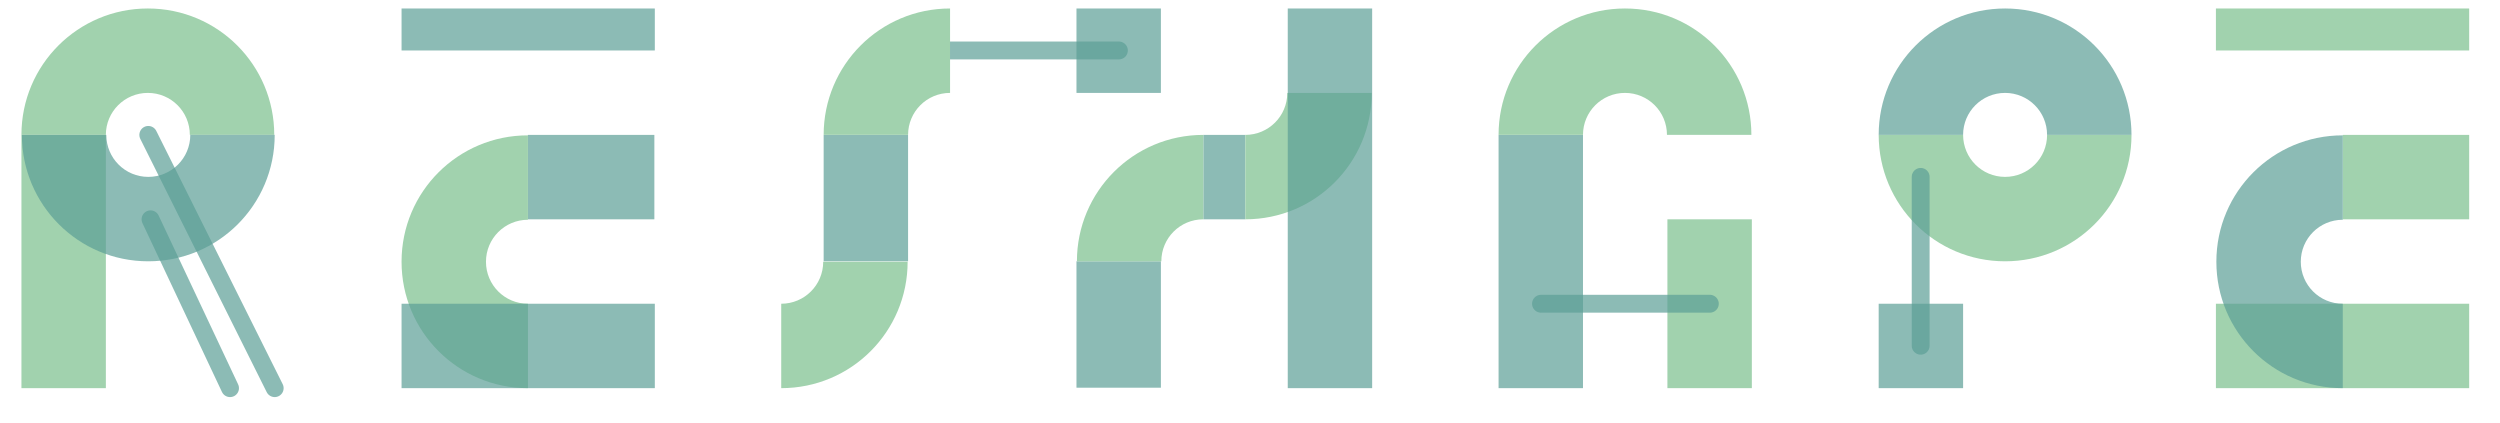 <?xml version="1.0" encoding="utf-8"?>
<!-- Generator: Adobe Illustrator 19.2.1, SVG Export Plug-In . SVG Version: 6.00 Build 0)  -->
<svg version="1.1" id="Layer_1" xmlns="http://www.w3.org/2000/svg" xmlns:xlink="http://www.w3.org/1999/xlink" x="0px" y="0px"
	 viewBox="0 0 559.7 94.7" style="enable-background:new 0 0 559.7 94.7;" xml:space="preserve">
<style type="text/css">
	.st0{opacity:0.7;fill:none;stroke:#5C9F96;stroke-width:4;stroke-linecap:round;stroke-miterlimit:10;}
	.st1{opacity:0.7;fill:#5C9F96;}
	.st2{fill:#A1D2AE;}
</style>
<g>
	<line class="st0" x1="61.5" y1="86.9" x2="33.2" y2="30.2"/>
	<line class="st0" x1="51.5" y1="86.9" x2="33.7" y2="49.1"/>
	<rect x="89.9" y="1.9" class="st1" width="56.7" height="9.4"/>
	<rect x="118.2" y="30.2" class="st1" width="28.3" height="18.9"/>
	<rect x="184.4" y="30.2" class="st1" width="18.9" height="28.3"/>
	<rect x="241" y="58.5" class="st1" width="18.9" height="28.3"/>
	<rect x="4.8" y="30.2" class="st2" width="18.9" height="56.7"/>
	<rect x="373.3" y="49.1" class="st2" width="18.9" height="37.8"/>
	<rect x="335.5" y="30.2" class="st1" width="18.9" height="56.7"/>
	<rect x="241" y="1.9" class="st1" width="18.9" height="18.9"/>
	<rect x="269.4" y="30.2" class="st1" width="9.4" height="18.9"/>
	<line class="st0" x1="212.7" y1="11.3" x2="250.5" y2="11.3"/>
	<line class="st0" x1="382.8" y1="68" x2="345" y2="68"/>
	<path class="st2" d="M118.2,86.9c-15.7,0-28.3-12.7-28.3-28.3c0-15.7,12.7-28.3,28.3-28.3c0,0,0,8.5,0,18.9c-5.2,0-9.4,4.2-9.4,9.4
		s4.2,9.4,9.4,9.4C118.2,68,118.2,76.4,118.2,86.9z"/>
	<rect x="496.1" y="1.9" class="st2" width="56.7" height="9.4"/>
	<rect x="524.5" y="30.2" class="st2" width="28.3" height="18.9"/>
	<rect x="496.1" y="68" class="st2" width="56.7" height="18.9"/>
	<path class="st1" d="M524.5,86.9c-15.7,0-28.3-12.7-28.3-28.3c0-15.7,12.7-28.3,28.3-28.3c0,0,0,8.5,0,18.9c-5.2,0-9.4,4.2-9.4,9.4
		s4.2,9.4,9.4,9.4C524.5,68,524.5,76.4,524.5,86.9z"/>
	<path class="st2" d="M335.5,30.2c0-15.7,12.7-28.3,28.3-28.3c15.7,0,28.3,12.7,28.3,28.3c0,0-8.5,0-18.9,0c0-5.2-4.2-9.4-9.4-9.4
		c-5.2,0-9.4,4.2-9.4,9.4C354.4,30.2,346,30.2,335.5,30.2z"/>
	<rect x="420.6" y="68" class="st1" width="18.9" height="18.9"/>
	<path class="st2" d="M477.2,30.2c0,15.7-12.7,28.3-28.3,28.3c-15.7,0-28.3-12.7-28.3-28.3c0,0,8.5,0,18.9,0c0,5.2,4.2,9.4,9.4,9.4
		c5.2,0,9.4-4.2,9.4-9.4C458.4,30.2,466.8,30.2,477.2,30.2z"/>
	<path class="st1" d="M420.6,30.2c0-15.7,12.7-28.3,28.3-28.3c15.7,0,28.3,12.7,28.3,28.3c0,0-8.5,0-18.9,0c0-5.2-4.2-9.4-9.4-9.4
		c-5.2,0-9.4,4.2-9.4,9.4C439.5,30.2,431,30.2,420.6,30.2z"/>
	<path class="st2" d="M4.8,30.2c0-15.7,12.7-28.3,28.3-28.3c15.7,0,28.3,12.7,28.3,28.3c0,0-8.5,0-18.9,0c0-5.2-4.2-9.4-9.4-9.4
		c-5.2,0-9.4,4.2-9.4,9.4C23.7,30.2,15.3,30.2,4.8,30.2z"/>
	<path class="st1" d="M61.5,30.2c0,15.7-12.7,28.3-28.3,28.3c-15.7,0-28.3-12.7-28.3-28.3c0,0,8.5,0,18.9,0c0,5.2,4.2,9.4,9.4,9.4
		c5.2,0,9.4-4.2,9.4-9.4C42.6,30.2,51.1,30.2,61.5,30.2z"/>
	<path class="st2" d="M174.9,86.9c15.7,0,28.3-12.7,28.3-28.3c-10.4,0-18.9,0-18.9,0c0,5.2-4.2,9.4-9.4,9.4
		C174.9,78.4,174.9,86.9,174.9,86.9z"/>
	<path class="st2" d="M212.7,1.9c-15.7,0-28.3,12.7-28.3,28.3c10.4,0,18.9,0,18.9,0c0-5.2,4.2-9.4,9.4-9.4
		C212.7,10.3,212.7,1.9,212.7,1.9z"/>
	<path class="st2" d="M269.4,30.2c-15.7,0-28.3,12.7-28.3,28.3c10.4,0,18.9,0,18.9,0c0-5.2,4.2-9.4,9.4-9.4
		C269.4,38.7,269.4,30.2,269.4,30.2z"/>
	<path class="st2" d="M278.8,49.1c15.7,0,28.3-12.7,28.3-28.3c-10.4,0-18.9,0-18.9,0c0,5.2-4.2,9.4-9.4,9.4
		C278.8,40.6,278.8,49.1,278.8,49.1z"/>
	<rect x="89.9" y="68" class="st1" width="56.7" height="18.9"/>
	<rect x="288.3" y="1.9" class="st1" width="18.9" height="85"/>
	<line class="st0" x1="430" y1="77.4" x2="430" y2="39.6"/>
</g>
</svg>
